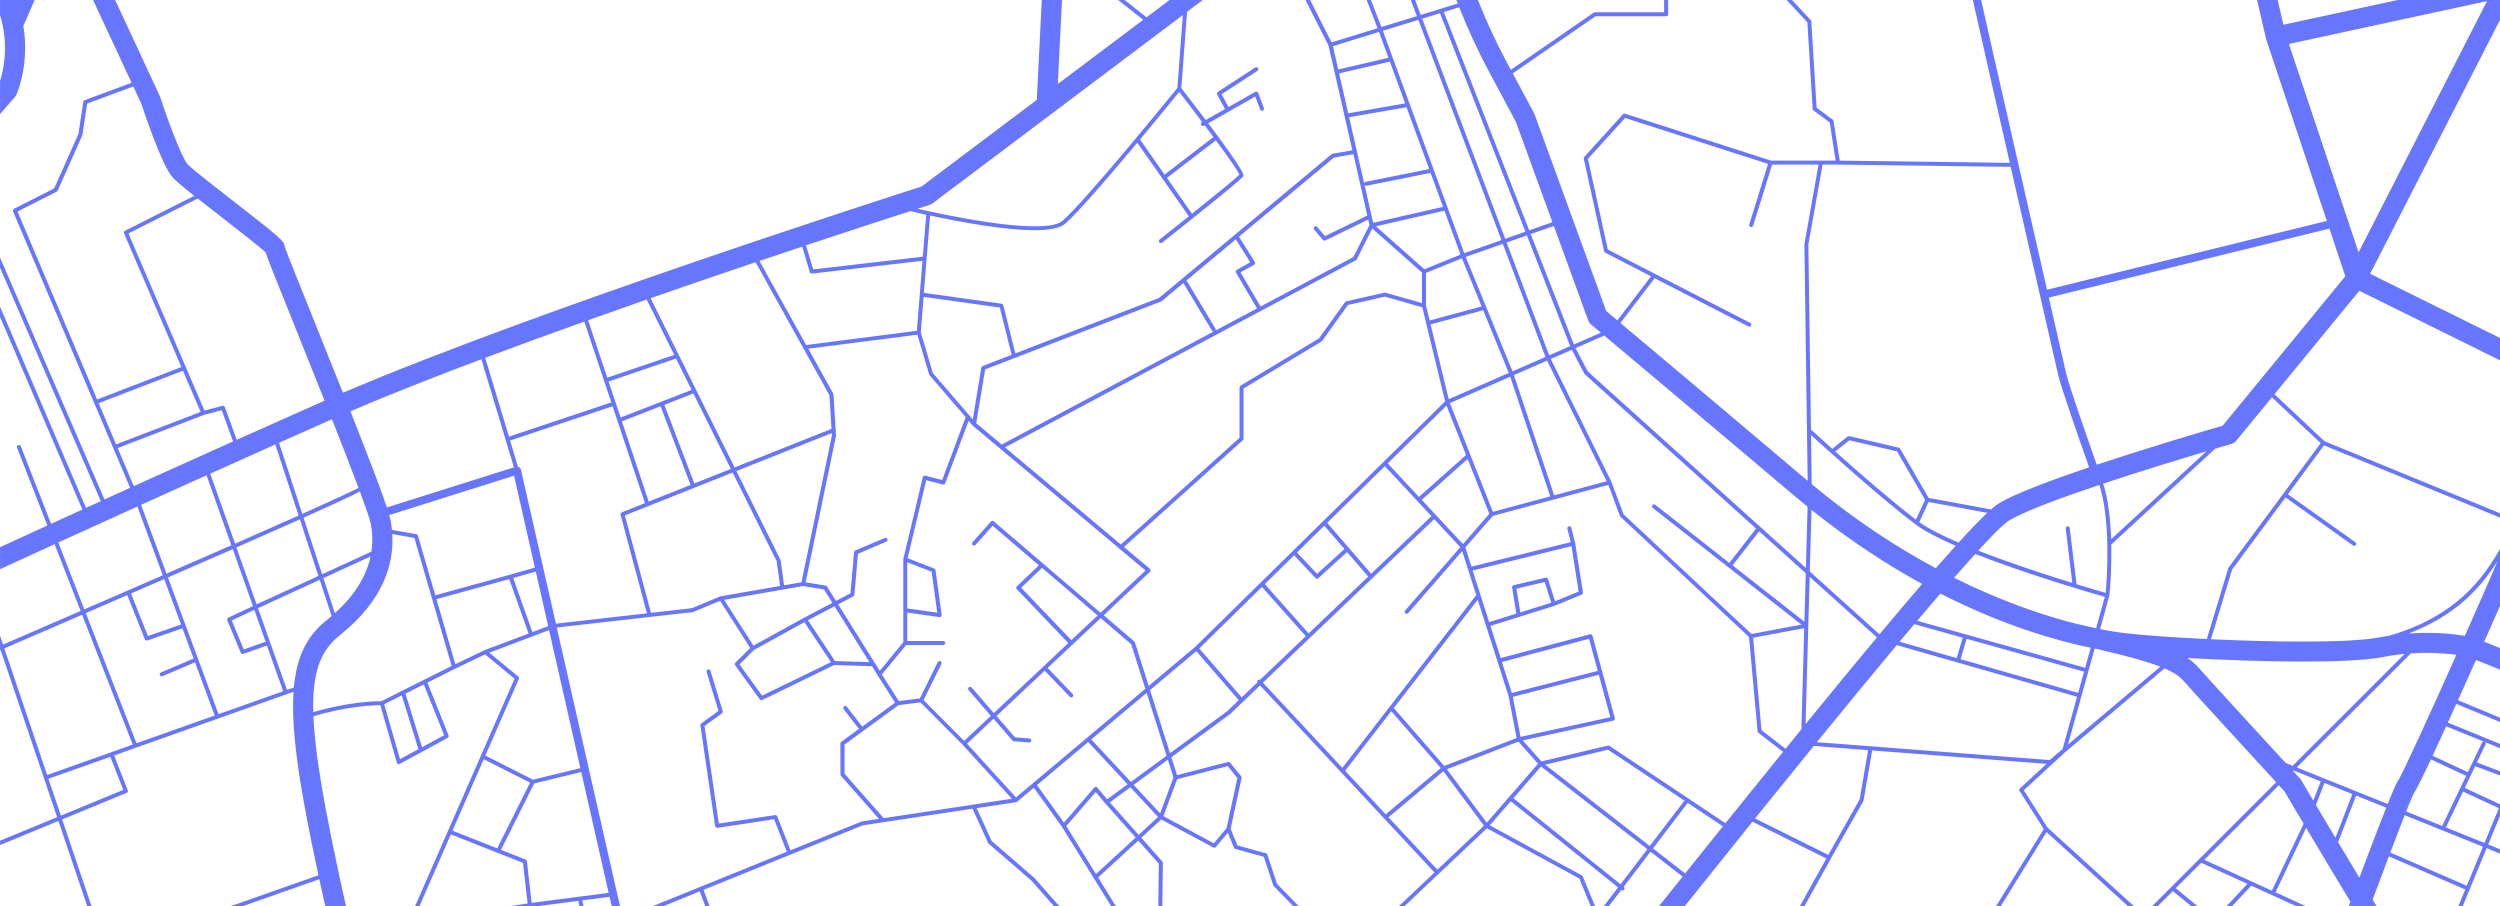 <svg width="1440" height="522" viewBox="0 0 1440 522" fill="none" xmlns="http://www.w3.org/2000/svg">
<path d="M59.047 547.97L51.779 550.525H58.7L59.777 550.143L59.912 550.525H62.353L61.969 549.381L183.922 506.416C186.825 519.879 190.132 534.544 193.804 550.525H205.706C190.151 482.521 181.653 440.147 180.519 412.572C200.418 406.622 215.473 406.183 219.068 406.183L228.585 439.289C228.681 439.632 228.931 439.899 229.258 440.033C229.393 440.09 229.546 440.128 229.7 440.128C229.892 440.128 230.085 440.09 230.258 439.995L257.867 425.024C258.386 424.738 258.597 424.128 258.386 423.594L246.196 393.177L262.077 385.225L279.4 376.911L296.397 390.927L226.585 550.525H229.104L259.693 480.595L301.242 496.995L303.914 520.375L264.884 526.382C264.346 526.458 263.942 526.897 263.904 527.45L262.347 550.525H264.673L266.153 528.518L281.054 526.23L282.381 550.525H300.184L298.069 523.617L305.356 522.492L333.138 518.888L339.329 550.525H341.694L335.445 518.582L351.096 516.542L354.633 532.16L343.078 550.506H345.808L355.345 535.345L358.786 550.506H363.535L359.171 531.226L403.065 513.434L414.081 543.011C414.274 543.545 414.85 543.869 415.427 543.736L428.52 540.666L431.424 550.506H433.846L430.462 538.968C430.289 538.377 429.674 538.034 429.078 538.167L415.908 541.257L405.218 512.556L496.909 475.389L560.164 465.815L569.181 485.553C569.258 485.706 569.354 485.839 569.469 485.953L594.137 507.274L625.995 543.374L632.301 550.506H635.377L628.398 542.611L642.683 526.211L656.334 547.035C656.565 547.378 656.93 547.55 657.315 547.55C657.526 547.55 657.757 547.493 657.949 547.359C658.488 547.016 658.641 546.31 658.295 545.776L643.818 523.693L632.513 505.443L655.661 484.161L667.485 497.453L667.178 521.309C667.178 521.939 667.678 522.473 668.331 522.473H668.351C668.985 522.473 669.504 521.977 669.504 521.329L669.812 497.014C669.812 496.728 669.716 496.461 669.523 496.232L657.372 482.559L668.831 472.013L698.882 488.166C699.055 488.261 699.247 488.299 699.44 488.299C699.767 488.299 700.113 488.147 700.324 487.88L707.246 479.641L710.764 488.28C710.899 488.604 711.187 488.852 711.533 488.967L727.933 493.486L733.413 509.982C733.471 510.153 733.567 510.306 733.682 510.42L772.712 550.468H778.806L828.622 503.384C828.622 503.384 828.622 503.384 828.641 503.384C828.641 503.384 828.641 503.365 828.66 503.365L856.481 477.067L909.681 506.015L918.89 528.308L901.951 550.525H904.855L933.829 512.614L933.848 512.633C934.06 512.804 934.329 512.88 934.579 512.88C934.925 512.88 935.252 512.728 935.482 512.461C935.886 511.965 935.809 511.24 935.309 510.84L935.232 510.783L950.69 490.549L969.186 504.947C964.13 511.279 959.054 517.61 953.978 523.96L953.959 523.979C953.94 523.998 953.921 524.017 953.921 524.036C950.806 527.946 947.691 531.836 944.576 535.746C940.154 541.276 936.174 546.272 932.752 550.544H953.651C957.227 541.066 960.4 534.449 963.053 531.112C963.438 530.635 963.822 530.139 964.226 529.643L984.164 543.583C984.375 543.717 984.606 543.793 984.836 543.793C985.183 543.793 985.529 543.641 985.759 543.336L993.181 533.572C993.565 533.057 993.469 532.351 992.95 531.97C992.431 531.588 991.72 531.684 991.335 532.199L984.587 541.085L965.668 527.87C977.646 512.861 992.854 493.887 1009.43 473.291L1051.98 494.497L1020.83 550.525H1023.48L1030 538.816L1051.61 550.525H1056.44L1031.11 536.794L1056.99 490.225L1073.28 461.467C1073.34 461.353 1073.39 461.22 1073.41 461.105L1078.37 432.29C1078.37 432.271 1078.37 432.271 1078.37 432.252L1178.85 439.975L1163.45 454.145C1163.05 454.526 1162.95 455.136 1163.26 455.594L1177.22 477.505L1132.07 550.525H1134.8L1178.81 479.279L1256.53 549.991L1256.2 550.525H1262.93L1260.02 549.362L1296.73 510.134L1348.48 533.762C1346.45 539.235 1344.37 544.842 1342.27 550.525H1354.66C1356.98 544.194 1359.29 537.977 1361.52 531.97C1365.52 538.492 1369.38 544.766 1372.98 550.525H1386.63C1383.34 545.319 1379.67 539.426 1375.75 533.076L1407.53 545.529L1419.43 550.525H1425.37L1409.47 543.85L1432.31 488.547L1441.98 492.437L1441.98 489.958L1433.2 486.411L1441.98 465.129L1441.98 459.065L1440.19 463.374L1419.7 453.839L1425.7 441.31L1441.98 447.394L1441.98 444.934L1426.68 439.213L1431.7 428.724C1431.89 428.305 1431.81 427.847 1431.54 427.504L1441.98 431.775L1441.98 429.296L1409.95 416.214C1411.55 412.705 1413.2 409.082 1414.85 405.42L1441.98 416.691L1441.98 414.193L1415.8 403.323C1419.28 395.618 1422.79 387.742 1426.18 380.152L1442 386.522L1442 374.107L1430.89 369.626C1435.08 360.186 1438.87 351.585 1441.81 344.892L1442 344.987L1442 312.663C1430.33 334.174 1414.18 354.961 1376.42 366.098C1374.54 366.384 1372.63 366.708 1370.71 367.089C1353.77 370.446 1310.22 369.912 1273.5 368.196L1285.71 328.053L1316.45 286.518L1355.35 314.189C1355.56 314.342 1355.79 314.399 1356.02 314.399C1356.39 314.399 1356.73 314.227 1356.96 313.922C1357.33 313.407 1357.21 312.682 1356.69 312.32L1317.8 284.687L1338.64 256.521L1442 298.933L1442 296.454L1338.89 254.137L1310.09 227.058L1358.96 167.502L1441.98 208.502L1441.98 195.649L1365.19 157.719L1442 7.561L1442 -13.188L1420.24 -8.477L1426.83 -31.743C1430.66 -29.836 1435.96 -27.433 1442.02 -25.183L1442.02 -37.521C1434.7 -40.496 1429.06 -43.509 1427.01 -44.654C1418.8 -54.608 1348.2 -140.195 1335.72 -151.789C1323.45 -163.212 1278.5 -183.179 1267.71 -187.87C1237.38 -243.116 1192.39 -326.033 1189.79 -333.547C1188.89 -337.952 1185.23 -371.172 1181.89 -402.962H1170.24C1170.91 -396.497 1171.66 -389.46 1172.43 -382.366L1165.06 -402.981L1152.76 -402.981L1156.66 -392.054L1102.69 -396.154L1103.71 -402.981H1101.37L1100.37 -396.325L1052.67 -399.949L1052.34 -402.981H1047.67L1048.03 -399.72L1023.98 -395.811L1022.17 -402.981H1019.79L1021.71 -395.448L984.894 -389.479L983.433 -402.981H981.107L982.587 -389.098L934.829 -381.355L931.253 -402.981H928.907L932.541 -380.974L885.724 -373.384C885.513 -383.644 885.34 -393.331 885.205 -401.76L892.473 -402.981H859.192L825.776 -401.665L825.853 -402.981H823.527L821.931 -372.85H806.742C806.492 -372.85 806.262 -372.774 806.05 -372.621C805.877 -372.488 792.284 -362.59 781.69 -355.039L779.191 -371L796.764 -378.59C797.129 -378.743 797.398 -379.105 797.456 -379.506L800.244 -400.921C800.321 -401.532 799.917 -402.085 799.302 -402.199L795.033 -402.981H782.402L797.821 -400.12L795.264 -380.44L777.48 -372.755C776.999 -372.545 776.711 -372.049 776.788 -371.515L779.595 -353.532C776.961 -351.663 774.596 -350.004 772.808 -348.765C764.194 -342.853 729.779 -331.678 726.799 -330.724L702.727 -332.097L659.487 -379.944L653.758 -397.908L661.448 -402.981H657.257L653.027 -400.197L652.124 -402.981H649.682L657.334 -379.029C657.392 -378.876 657.469 -378.724 657.584 -378.609L700.151 -331.468L609.806 -298.458C607.691 -298.934 594.444 -302.157 591.868 -310.109C590.887 -313.103 583.947 -328.569 574.872 -348.65C574.891 -348.65 574.93 -348.65 574.949 -348.669L619.15 -370.142L630.821 -342.891C630.955 -342.586 631.205 -342.357 631.513 -342.262C631.628 -342.224 631.763 -342.204 631.897 -342.204C632.09 -342.204 632.282 -342.262 632.455 -342.357L659.199 -357.117C659.468 -357.27 659.68 -357.537 659.756 -357.842C659.833 -358.147 659.795 -358.471 659.622 -358.738L637.473 -394.075C637.204 -394.514 636.666 -394.704 636.166 -394.571L613.882 -388.335L607.614 -402.981H605.096L618.247 -372.259L573.949 -350.729C573.564 -351.587 573.18 -352.426 572.795 -353.284C566.008 -368.292 557.991 -386.028 550.474 -402.981H547.936C555.434 -386.085 563.509 -368.178 570.68 -352.35C580.736 -330.095 588.676 -312.512 589.695 -309.404C592.368 -301.147 604 -297.542 608.191 -296.493C605.365 -291.268 594.733 -271.893 589.984 -267.183C586.158 -263.388 570.796 -254.177 561.683 -248.856L525.633 -284.613L470.876 -402.981H458.11L481.374 -352.674L396.143 -360.245C404.487 -372.774 414.543 -387.858 424.637 -402.981H410.717C402.026 -389.975 393.009 -376.454 385.338 -364.898L392.509 -402.981H390.145L385.069 -375.997L339.444 -387.668L342.598 -402.981H340.233L331.619 -361.16L280.785 -374.433L282.9 -402.981H280.573L278.401 -373.651L278.401 -373.632L278.401 -373.613L275.055 -297.313C275.036 -296.76 275.401 -296.284 275.92 -296.15L297.377 -290.715L251.907 -260.756L216.838 -362.915C221.183 -368.617 231.123 -383.167 237.083 -403L224.855 -403C219.222 -386.314 210.762 -374.09 207.378 -369.627L199.707 -382.995C199.534 -383.301 199.246 -383.491 198.899 -383.568C198.553 -383.625 198.207 -383.529 197.938 -383.32L182.076 -369.951L139.605 -402.981H135.856L180.308 -368.388L136.779 -331.716L135.125 -364.23C135.106 -364.726 134.741 -365.165 134.26 -365.279L121.013 -368.598C120.783 -368.655 120.552 -368.636 120.321 -368.559L93.692 -358.7L51.51 -362.457L60.258 -395.086H76.639C77.158 -395.086 77.619 -395.448 77.754 -395.944L79.619 -402.981H77.216L75.735 -397.374H59.469L46.357 -400.101L46.915 -402.981H44.55L44.088 -400.578L32.533 -402.981H21.228L43.665 -398.328L36.879 -363.296L14.057 -352.369L0.021 -355.096L0.021 -352.75L12.922 -350.233L10.5 -330.858L0.021 -333.566L0.021 -331.182L2.963 -330.419L0.021 -299.449L0.021 -274.906L2.021 -295.959L42.512 -288.045L38.974 -248.685L0.021 -249.981L0.021 -247.674L39.993 -246.339H40.032L82.311 -246.987L89.309 -202.325C57.624 -205.014 23.439 -214.511 0.021 -222.158L0.021 -210.01C5.501 -208.256 11.461 -206.444 17.844 -204.633C51.952 -194.945 81.368 -190.063 105.536 -190.063C109.17 -190.063 112.688 -190.177 116.072 -190.387C124.935 -190.959 133.991 -192.523 143.008 -194.735L180.25 -185.83L176.193 -161.153C160.735 -164.395 142.431 -169.239 142.162 -169.296C142.085 -169.315 142.009 -169.334 141.951 -169.334L108.978 -171.641C108.804 -171.641 108.631 -171.622 108.478 -171.565L24.593 -139.184L0.021 -165.596L0.021 -162.202L23.074 -137.411L22.093 -113.039C22.093 -112.867 22.113 -112.715 22.17 -112.562L36.686 -76.996L34.725 -67.957L0.021 -142.464L0.021 -115.041L35.898 -37.979C31.457 -35.328 27.611 -33.021 24.458 -31.133L0.021 -47.972L0.021 -33.974L17.037 -22.246L8.327 -2.299C6.251 -7.123 3.501 -12.082 0.021 -17.021L0.021 8.724C0.675 10.86 1.214 12.938 1.617 14.998C1.656 15.341 1.713 15.684 1.829 16.028C4.405 29.968 1.713 41.391 0.021 46.673L0.021 65.705L8.577 55.865C8.962 55.426 9.269 54.95 9.5 54.416C9.981 53.31 17.095 36.7 13.441 14.941L28.842 -20.32C32.745 -22.666 36.744 -25.049 40.801 -27.49L75.793 47.684L48.722 57.715C48.318 57.867 48.049 58.211 47.972 58.63L45.165 77.224L31.226 108.518L8.058 120.265C7.52 120.532 7.289 121.18 7.52 121.733L65.141 257.837L74.947 280.969C69.871 283.257 64.949 285.508 60.162 287.682L0.021 148.336L0.021 154.172L58.066 288.673C55.163 289.989 52.337 291.286 49.549 292.544L0.021 176.636L0.021 182.529L47.453 293.498C41.108 296.397 35.071 299.143 29.399 301.736L11.98 257.036C11.75 256.445 11.077 256.159 10.481 256.368C9.885 256.597 9.577 257.265 9.808 257.856L27.285 302.69C16.825 307.457 7.674 311.653 0.021 315.181L0.021 327.862C8.366 324.029 18.979 319.147 31.457 313.445L46.453 351.929C30.726 358.737 15.537 365.316 1.752 371.266L0.021 366.174L0.021 374.508C0.137 374.451 0.233 374.412 0.348 374.374L32.918 470.678L0.021 484.237L0.021 486.735L33.648 472.871L59.047 547.97ZM284.707 550.487L283.361 525.867L295.762 523.96L297.781 549.8L284.707 550.487ZM614.786 -386.199L635.954 -392.13L656.988 -358.509L632.436 -344.951L614.786 -386.199ZM183.422 504.146L61.238 547.207L35.802 471.994L72.947 456.681C73.524 456.433 73.812 455.785 73.582 455.193L65.795 435.303C65.776 435.246 65.737 435.208 65.699 435.151L164.984 399.909L169.079 398.46C167.522 421.592 172.771 454.64 183.422 504.146ZM907.739 -285.948C907.777 -286.367 907.585 -286.768 907.239 -286.996C906.893 -287.225 906.451 -287.263 906.066 -287.073L888.666 -278.529C887.916 -292.012 887.263 -310.968 886.724 -330.953L941.039 -329.599L941.519 -326.681C941.404 -325.442 940.635 -317.032 940.5 -304.999C940.5 -304.922 940.481 -304.865 940.5 -304.789C940.443 -298.61 940.558 -291.478 941.02 -283.869C941.02 -283.85 941 -283.812 941 -283.793C941 -283.735 941.02 -283.697 941.039 -283.64C941.712 -272.637 943.135 -260.68 945.807 -249.18C948.691 -236.823 956.074 -210.506 964.591 -181.176L898.049 -169.525C897.914 -171.393 897.779 -173.281 897.645 -175.169L907.739 -285.948ZM896.626 -189.491C894.319 -220.747 891.8 -251.564 890.185 -260.794C889.704 -263.578 889.243 -268.937 888.82 -276.069L905.258 -284.136L896.626 -189.491ZM1058.88 -301.28L1062.42 -269.09L1037.31 -276.794L1037.31 -303.683L1058.88 -301.28ZM1037.31 -306.028L1037.31 -338.696L1055.15 -335.129L1058.61 -303.626L1037.31 -306.028ZM1008.74 -205.224L1002.68 -222.749L1067.11 -226.563L1068.13 -217.276L1008.74 -205.224ZM1068.38 -215.007L1069.49 -204.957L1016.31 -183.35L1009.5 -203.05L1068.38 -215.007ZM1001.89 -225.019L999.006 -233.352C998.795 -233.962 998.141 -234.268 997.526 -234.058C996.911 -233.848 996.603 -233.2 996.815 -232.589L1014.52 -181.405C1014.62 -181.1 1014.85 -180.871 1015.14 -180.738C1015.29 -180.662 1015.44 -180.642 1015.62 -180.642C1015.77 -180.642 1015.93 -180.681 1016.06 -180.719L1069.76 -202.535L1069.78 -202.268C1063.53 -179.651 1054.86 -155.222 1048.84 -145.229L982.549 -128.257C968.783 -174.654 952.652 -229.996 948.056 -249.714C945.499 -260.68 944.115 -272.084 943.423 -282.648H975.262C975.896 -282.648 976.415 -283.163 976.415 -283.793L976.415 -293.061L997.834 -286.482L987.221 -254.73C987.028 -254.12 987.355 -253.471 987.951 -253.281C988.067 -253.242 988.201 -253.223 988.317 -253.223C988.797 -253.223 989.259 -253.528 989.412 -254.005L1000.03 -285.795L1011.6 -282.248L1011.6 -251.774C1011.6 -251.145 1012.12 -250.63 1012.75 -250.63L1064.41 -250.63L1066.82 -228.833L1001.89 -225.019ZM1117.88 -111.647L1111.79 -125.663C1111.54 -126.235 1110.88 -126.502 1110.31 -126.274L1099.16 -121.964C1098.73 -121.811 1098.46 -121.43 1098.43 -120.991L1096.81 -100.796L1064.66 -92.138C1064.07 -91.986 1063.7 -91.394 1063.84 -90.803L1068.16 -69.788C1068.28 -69.235 1068.76 -68.873 1069.3 -68.873C1069.38 -68.873 1069.45 -68.873 1069.53 -68.892L1123.34 -79.761C1123.65 -70.837 1123.9 -63.533 1124.04 -59.566C1097.73 -60.024 1066.78 -61.035 1061.68 -63.781C1054.78 -67.519 1016.56 -98.851 992.431 -118.951L1120.73 -151.789C1121.04 -143.513 1121.59 -128.238 1122.19 -112.276L1117.88 -111.647ZM1122.25 -109.95C1122.59 -100.319 1122.96 -90.593 1123.25 -82.088L1070.18 -71.371L1066.32 -90.193L1098.2 -98.755C1098.68 -98.889 1099 -99.289 1099.04 -99.766L1100.66 -120.057L1110.08 -123.699L1116.08 -109.892C1116.29 -109.416 1116.81 -109.13 1117.31 -109.206L1122.25 -109.95ZM1213.8 313.045C1213.8 313.121 1213.8 313.197 1213.8 313.274C1214.09 326.337 1213.25 337.817 1212.84 341.497C1210.32 340.773 1204.21 338.999 1196.04 336.501C1196.06 336.406 1196.08 336.329 1196.06 336.234L1192.15 304.177C1192.08 303.548 1191.5 303.09 1190.87 303.166C1190.23 303.243 1189.77 303.815 1189.85 304.444L1193.65 335.757C1178.64 331.123 1157.76 324.334 1139.44 317.164C1148.07 307.743 1154.39 301.488 1157.45 299.677C1166.31 294.394 1187.02 286.747 1209.23 279.31C1212.36 288.883 1213.53 301.545 1213.8 313.045ZM1211.42 278.585C1233.41 271.262 1256.54 264.225 1270.94 259.934L1216.01 310.604C1215.63 299.543 1214.38 287.701 1211.42 278.585ZM891.627 333.526C891.454 332.954 890.839 332.611 890.262 332.744L871.862 337.073C871.266 337.207 870.882 337.779 870.978 338.37L873.439 353.435L857.75 358.355L848.233 328.606L905.182 314.57L909.296 340.735L895.703 346.341L891.627 333.526ZM893.53 347.161L875.688 352.749L873.458 339.075L889.762 335.242L893.53 347.161ZM870.805 399.146L865.094 381.297L915.295 367.929L920.313 386.446L870.805 399.146ZM920.909 388.658L927.542 413.125L875.823 424.433L871.362 401.378L920.909 388.658ZM868.901 400.748L873.593 425.082L831.891 441.196L802.82 407.823L851.175 345.426L855.885 360.148L855.885 360.167C855.885 360.167 855.885 360.167 855.885 360.186L862.48 380.782L862.48 380.801C862.48 380.82 862.499 380.82 862.499 380.82L868.901 400.748ZM829.91 442.416L798.187 469.057L774.788 443.961L801.378 409.654L829.91 442.416ZM850.329 342.756L773.192 442.283L727.433 393.216L826.103 299.028L841.138 315.161L809.396 351.624C808.973 352.1 809.03 352.825 809.511 353.245C809.992 353.664 810.722 353.607 811.145 353.13L842.215 317.431L850.329 342.756ZM724.261 393.063L715.205 401.702L690.788 373.497L726.876 338.046L752.12 366.441L725.799 391.576C725.376 391.385 724.876 391.442 724.511 391.766C724.165 392.109 724.069 392.624 724.261 393.063ZM541.726 380.839C541.149 380.572 540.457 380.801 540.168 381.373L529.824 402.312L517.731 403.819L507.945 388.505L521.942 371.514H543.341C543.975 371.514 544.494 370.999 544.494 370.37C544.494 369.74 543.975 369.225 543.341 369.225H522.557L522.557 352.806L541.053 355.438C541.11 355.438 541.168 355.457 541.226 355.457C541.533 355.457 541.822 355.342 542.052 355.113C542.302 354.865 542.437 354.503 542.379 354.141L538.842 328.377C538.784 327.958 538.515 327.614 538.111 327.462L522.768 321.512L533.497 276.583L543.052 279.081C543.629 279.233 544.225 278.928 544.436 278.375L557.914 242.39L560.164 245.022C560.183 245.041 560.221 245.06 560.241 245.079C560.26 245.098 560.26 245.136 560.279 245.155L659.833 328.606L633.916 352.958L572.411 300.306C571.93 299.886 571.2 299.944 570.777 300.42L560.164 312.358C559.741 312.835 559.779 313.56 560.26 313.979C560.74 314.399 561.471 314.361 561.894 313.884L571.757 302.804L598.405 325.631L585.696 337.741C585.235 338.179 585.216 338.904 585.658 339.362L615.363 370.408L600.943 383.947L572.43 410.741L559.683 396.019C559.26 395.542 558.529 395.485 558.049 395.885C557.568 396.305 557.51 397.03 557.914 397.506L570.738 412.324L555.357 426.76L531.959 403.246L542.225 382.479C542.552 381.793 542.302 381.106 541.726 380.839ZM308.625 329.216L315.758 360.663L306.644 364.095L295.57 332.916L308.625 329.216ZM293.724 331.047L250.715 342.889L240.698 308.506C240.582 308.086 240.217 307.762 239.794 307.686L225.759 305.226C225.547 303.128 225.24 301.107 224.855 299.2C224.721 298.532 224.509 297.674 224.221 296.683L296.089 274.008L308.105 326.966L293.724 331.047ZM300.069 270.557C299.934 269.927 299.53 269.393 298.954 269.069C298.761 268.955 298.55 268.917 298.358 268.878L293.801 253.737L352.845 233.999L371.514 289.817L358.133 295.138C357.594 295.348 357.287 295.939 357.44 296.492L372.648 353.283L320.199 359.233L300.069 270.557ZM382.646 233.179L399.392 226.657L420.964 270.099L399.931 278.471L382.646 233.179ZM397.777 279.329L373.648 288.921L358.19 242.676L380.493 233.999L397.777 279.329ZM357.46 240.502L354.672 232.149L350.519 219.754L389.395 206.519L398.373 224.598L357.46 240.502ZM359.921 296.873L422.003 272.177L447.343 323.209L449.343 337.512L414.985 343.5C414.908 343.519 414.812 343.538 414.735 343.576L398.604 350.308L374.956 352.997L359.921 296.873ZM424.156 271.319L479.067 249.465L479.163 250.972L461.648 335.376L451.631 337.13L449.612 322.713C449.593 322.599 449.554 322.465 449.496 322.37L424.156 271.319ZM462.628 337.55L474.664 339.514L479.47 347.237L463.147 355.819H463.128L433.981 371.914L417.081 345.483L462.628 337.55ZM434.308 374.374L463.339 358.355L478.644 381.411L438.941 400.71L425.925 382.689L434.308 374.374ZM465.377 357.249L480.701 349.202L500.792 381.411L480.97 380.763L465.377 357.249ZM482.758 348.115L491.506 343.519C491.852 343.328 492.083 342.985 492.121 342.603L494.179 318.976L510.54 311.977C511.136 311.729 511.405 311.042 511.156 310.47C510.906 309.879 510.213 309.612 509.637 309.86L492.641 317.126C492.256 317.297 491.987 317.66 491.948 318.079L489.872 341.764L481.547 346.131L476.375 337.836C476.202 337.55 475.914 337.359 475.587 337.302L464.032 335.414L481.489 251.277C481.508 251.181 481.508 251.086 481.508 250.972L481.355 248.264C481.528 247.977 481.566 247.615 481.432 247.272C481.393 247.177 481.335 247.119 481.278 247.043L480.105 227.267C480.086 227.096 480.047 226.924 479.97 226.772L465.589 200.855L528.402 192.77L535.208 215.711C535.246 215.863 535.323 216.016 535.439 216.13L556.241 240.292L542.687 276.506L532.997 273.97C532.689 273.894 532.381 273.932 532.112 274.104C531.843 274.256 531.651 274.523 531.574 274.828L520.346 321.874C520.327 321.97 520.307 322.046 520.307 322.141L520.307 322.179L520.307 369.912L506.733 386.407L482.758 348.115ZM691.826 72.017C692.038 72.38 692.422 72.59 692.826 72.59C693.018 72.59 693.21 72.532 693.403 72.437L693.883 72.151C695.652 74.516 697.421 76.88 699.094 79.15C698.844 79.15 698.594 79.207 698.382 79.379L670.792 100.565L656.642 80.351C667.274 67.612 676.31 56.514 679.233 52.928C683.251 58.135 687.904 64.218 692.461 70.301L692.211 70.435C691.711 70.759 691.518 71.465 691.826 72.017ZM699.824 81.209C700.017 81.057 700.132 80.847 700.209 80.637C707.361 90.344 713.09 98.487 713.898 100.604C711.898 102.701 699.632 112.675 686.596 123.125L672.138 102.473L699.824 81.209ZM684.789 124.575C678.964 129.228 673.08 133.919 667.947 137.962C667.447 138.362 667.37 139.087 667.755 139.583C667.985 139.869 668.312 140.022 668.658 140.022C668.908 140.022 669.158 139.945 669.389 139.774C680.06 131.345 714.975 103.636 716.128 101.5C716.474 100.871 717.243 99.345 695.941 71.007L723.05 55.579L725.818 63.074C726.03 63.665 726.703 63.97 727.299 63.76C727.895 63.531 728.202 62.883 727.991 62.292L724.742 53.52C724.626 53.195 724.376 52.947 724.05 52.833C723.723 52.719 723.377 52.757 723.069 52.909L707.63 61.681L703.631 54.282L724.28 40.819C724.819 40.476 724.972 39.751 724.607 39.217C724.261 38.683 723.53 38.53 722.992 38.893L701.458 52.928C700.959 53.252 700.786 53.901 701.074 54.435L705.611 62.826L694.499 69.138C690.557 63.913 685.904 57.829 680.425 50.735L683.732 6.817L735.643 -32.239L765.213 26.192L778.96 86.549L767.52 88.57C767.328 88.609 767.136 88.685 766.982 88.818L667.697 171.564L584.812 203.544L577.89 175.797C577.775 175.339 577.391 174.996 576.929 174.939L532.132 168.684L535.727 124.155C553.338 127.931 578.525 132.584 595.848 132.584C603.981 132.584 610.364 131.554 613.44 128.942C620.765 122.687 639.357 101.004 655.084 82.201L684.789 124.575ZM660.391 9.982L631.686 -12.749C648.182 -23.772 675.234 -41.888 697.383 -56.916L718.801 -33.974L660.391 9.982ZM1040.82 247.978L1041.23 276.964C1041.19 276.926 1041.15 276.907 1041.11 276.869C983.51 228.125 948.749 198.929 933.348 186.038L953.075 160.236L1007.04 188.021C1007.22 188.116 1007.39 188.155 1007.58 188.155C1008 188.155 1008.41 187.926 1008.62 187.525C1008.91 186.953 1008.7 186.267 1008.12 185.981L926.1 143.759L914.641 91.526L936.04 67.936L1018.41 94.406L1007.6 129.266C1007.41 129.876 1007.75 130.525 1008.37 130.696C1008.49 130.734 1008.6 130.754 1008.72 130.754C1009.22 130.754 1009.68 130.429 1009.83 129.934L1020.73 94.806H1047.48L1039.34 140.67L1040.82 247.978ZM662.333 327.614L647.394 315.085L715.898 253.546C716.148 253.336 716.282 253.012 716.282 252.688L716.282 223.778L761.176 196.717C761.31 196.641 761.426 196.526 761.522 196.393L776.384 175.683L797.706 170.858L819.259 176.999L821.508 186.305C821.508 186.305 821.508 186.305 821.508 186.324L832.39 231.196L744.68 317.336C744.68 317.336 744.68 317.336 744.68 317.355L688.481 372.544L661.66 395.084L653.681 369.988C653.623 369.778 653.489 369.607 653.335 369.454L635.723 354.389L662.41 329.312C662.64 329.083 662.775 328.778 662.775 328.453C662.737 328.129 662.583 327.824 662.333 327.614ZM800.571 35.498L809.376 59.546L776.576 65.267L771.327 42.249L800.571 35.498ZM770.808 40.018L767.751 26.573L794.303 18.392L799.763 33.305L770.808 40.018ZM810.165 61.739L823.219 97.4L786.689 104.723C786.189 104.818 785.843 105.238 785.786 105.714L777.076 67.517L810.165 61.739ZM820.451 155.087L792.515 130.353L831.987 121.333L841.254 146.639L820.451 155.087ZM842.081 148.794L853.424 176.522L823.469 184.588L821.374 175.95L821.374 157.185L842.081 148.794ZM790.938 128.351L785.959 106.477C786.17 106.801 786.535 106.992 786.92 106.992C786.997 106.992 787.074 106.992 787.151 106.973L824.027 99.574L831.198 119.14L790.938 128.351ZM787.593 124.174L763.156 136.036L758.772 130.754C758.369 130.258 757.638 130.2 757.138 130.601C756.638 131.001 756.581 131.726 756.984 132.222L761.964 138.191C762.195 138.458 762.522 138.61 762.848 138.61C763.021 138.61 763.195 138.572 763.368 138.496L788.131 126.463L788.843 129.59L779.556 148.05L726.107 176.56L714.532 156.861L722.358 152.513C722.627 152.36 722.838 152.093 722.915 151.788C722.992 151.483 722.934 151.159 722.781 150.892L713.936 136.837C713.821 136.665 713.667 136.551 713.513 136.455L768.328 90.763L779.556 88.78L787.593 124.174ZM720.147 151.101L712.36 155.43C712.091 155.583 711.898 155.831 711.802 156.136C711.725 156.441 711.764 156.746 711.918 157.013L724.05 177.647L700.132 190.405C700.305 190.062 700.324 189.661 700.113 189.299L683.828 162.162C683.693 161.933 683.463 161.781 683.232 161.685L711.86 137.828C711.879 137.905 711.898 138 711.956 138.076L720.147 151.101ZM698.113 190.462C698.305 190.786 698.632 190.958 698.997 190.996L576.968 256.063L562.298 243.763L567.45 212.755L668.774 173.661C668.889 173.623 669.004 173.547 669.1 173.471L681.694 162.982C681.713 163.115 681.751 163.23 681.828 163.363L698.113 190.462ZM780.979 149.9C781.19 149.786 781.363 149.614 781.46 149.404L790.419 131.612L819.047 156.956L819.047 174.577L798.033 168.589C797.841 168.531 797.648 168.531 797.456 168.57L775.422 173.566C775.153 173.623 774.903 173.795 774.73 174.024L759.753 194.905L714.513 222.176C714.167 222.385 713.956 222.748 713.956 223.167L713.956 252.211L645.606 313.617L578.871 257.684L780.979 149.9ZM762.791 302.785L774.404 316.229L758.657 330.551L747.064 318.232L762.791 302.785ZM745.41 319.853L757.734 332.954C757.965 333.202 758.273 333.316 758.58 333.316C758.869 333.316 759.138 333.221 759.368 333.011L775.903 317.984L788.112 332.096L753.793 364.858L728.529 336.444L745.41 319.853ZM764.444 301.164L797.687 268.516L816.413 288.597L824.546 297.312L789.804 330.475L764.444 301.164ZM799.321 266.895L833.198 233.618L844.445 262.089L817.317 286.232L799.321 266.895ZM824.008 186.839L854.289 178.677L869.074 214.815L834.448 229.956L824.008 186.839ZM844.234 147.974L865.633 140.46L890.204 205.585L871.208 213.899L844.234 147.974ZM867.805 139.697L879.476 135.597L904.413 199.368L892.319 204.669L867.805 139.697ZM881.668 134.815L894.992 130.143L914.795 184.531C915.141 185.485 915.737 186.324 916.525 186.972C916.602 187.029 918.429 188.555 922.101 191.625L906.566 198.414L881.668 134.815ZM924.043 193.284C938.366 205.28 973.57 234.838 1033.59 285.603C1036.13 287.739 1038.65 289.817 1041.17 291.877L1040.19 327.157L914.602 213.995L907.508 200.512L924.043 193.284ZM1020.04 92.499L936.04 65.496C935.617 65.362 935.136 65.477 934.829 65.82L912.526 90.401C912.276 90.668 912.18 91.049 912.257 91.412L923.966 144.751C924.043 145.075 924.254 145.361 924.562 145.533L951.017 159.149L931.599 184.531C928.522 181.957 926.388 180.164 925.177 179.154L883.994 66.029C883.898 65.782 883.783 65.534 883.667 65.286L871.343 42.249L919.005 9.372H959.708C960.342 9.372 960.861 8.857 960.861 8.228L960.861 -45.645L1002.16 -55.104L1017.68 -12.444C1017.73 -12.291 1017.81 -12.177 1017.91 -12.063L1041.04 12.843L1044.09 62.73C1044.11 63.074 1044.28 63.379 1044.55 63.589L1053.92 70.511L1057.34 92.499H1020.04ZM873.208 70.339L894.184 127.969L880.822 132.661L831.641 6.893L840.485 4.166C845.464 16.771 851.155 29.11 857.577 41.086L873.208 70.339ZM878.649 133.442L866.998 137.542L819.163 10.764L829.43 7.599L878.649 133.442ZM864.825 138.305L843.407 145.838L796.533 17.725L816.952 11.432L864.825 138.305ZM795.706 15.57L767.924 -55.981C775.23 -60.501 781.921 -63.628 787.977 -65.326L816.125 9.296L795.706 15.57ZM793.495 16.256L766.982 24.419L737.585 -33.65L763.291 -52.987C764.175 -53.597 765.059 -54.15 765.925 -54.722L793.495 16.256ZM575.891 177.113L582.697 204.383L565.989 210.829C565.605 210.981 565.336 211.306 565.259 211.706L560.318 241.589L537.323 214.872L530.363 191.435L532.016 171.01L575.891 177.113ZM522.557 323.858L536.631 329.312L539.861 352.901L522.557 350.441L522.557 323.858ZM632.243 354.484L617.093 368.729L588.177 338.522L600.212 327.061L632.243 354.484ZM572.296 413.964L583.178 426.55C583.37 426.779 583.658 426.932 583.966 426.951L592.752 427.656C592.791 427.656 592.81 427.656 592.849 427.656C593.445 427.656 593.944 427.198 594.002 426.607C594.06 425.978 593.579 425.425 592.945 425.368L584.639 424.7L573.987 412.4L601.75 386.312L616.209 401.339C616.439 401.568 616.747 401.702 617.055 401.702C617.343 401.702 617.631 401.587 617.862 401.378C618.324 400.939 618.343 400.214 617.901 399.757L603.442 384.729L634.012 356.01L651.547 371.018L659.718 396.724L585.235 459.313L557.011 428.343L572.296 413.964ZM626.802 427.389L649.509 451.761L637.723 460.419L632.051 453.668C631.84 453.401 631.513 453.248 631.167 453.248C630.782 453.267 630.494 453.401 630.282 453.649L612.844 473.844L597.309 452.18L626.802 427.389ZM628.571 425.902L660.468 399.089L671.965 435.284L651.393 450.388L628.571 425.902ZM662.391 397.487L689.077 375.061L713.533 403.304L706.919 409.616L673.926 433.835L662.391 397.487ZM826.988 296.568L818.913 287.91L845.368 264.378L857.846 295.958L842.677 313.388L826.988 296.568ZM846.945 262.07C846.945 262.051 846.926 262.032 846.926 262.013L835.121 232.187L869.882 216.989L892.954 285.927L859.884 294.814L846.945 262.07ZM871.997 216.054L891.108 207.701L925.446 277.193L895.203 285.317L871.997 216.054ZM893.223 206.767L905.355 201.465L912.603 215.253C912.661 215.368 912.757 215.482 912.853 215.577L1011.5 304.463L996.084 324.22L953.44 290.752C952.94 290.351 952.209 290.447 951.806 290.943C951.402 291.438 951.498 292.163 951.998 292.563L1037.67 359.786L1008.87 365.182L935.156 296.244L928.176 277.536C928.176 277.517 928.157 277.498 928.138 277.479C928.138 277.46 928.138 277.441 928.119 277.422L893.223 206.767ZM1039.23 361.826L1037.61 420.047C1034.59 423.747 1031.54 427.504 1028.48 431.299L1014.62 420.581L1009.79 367.337L1039.23 361.826ZM997.949 325.631L1013.27 306.008L1040.11 330.189L1039.34 358.107L997.949 325.631ZM1042.36 332.229L1081.12 367.147C1068.41 382.365 1054.57 399.204 1040 417.091L1042.36 332.229ZM1042.44 329.197L1043.42 293.689C1065.57 311.424 1087.08 325.364 1107.16 336.348C1099.62 345.102 1091.39 354.827 1082.58 365.373L1042.44 329.197ZM1103.58 299.314C1089.45 288.578 1070.12 271.682 1057.07 260.03C1057.17 259.992 1057.28 259.954 1057.36 259.877L1065.24 253.603L1092.68 259.992L1108.85 287.91L1103.58 299.314ZM1110.85 289.131L1144.68 295.386C1140.42 299.391 1134.82 305.207 1128.13 312.568C1118.73 308.525 1110.69 304.463 1105.48 300.725L1110.85 289.131ZM1103.33 302.022C1108.56 305.951 1116.81 310.184 1126.48 314.38C1122.94 318.308 1119.09 322.618 1115 327.309C1092.66 315.333 1068.38 299.581 1043.55 278.89L1043.15 250.59C1051.36 258.047 1083.16 286.861 1103.33 302.022ZM1117.65 341.898C1153.82 360.32 1184.48 369.035 1204.27 373.116C1203.23 376.853 1202.15 380.744 1201.06 384.653L1104.31 357.573C1108.94 352.081 1113.4 346.837 1117.65 341.898ZM1102.66 359.5L1130.5 367.299L1127.07 379.065L1094.14 369.626C1097.04 366.193 1099.89 362.799 1102.66 359.5ZM1132.75 367.929L1200.42 386.865C1199.27 390.984 1198.13 395.103 1197.02 399.089L1129.3 379.695L1132.75 367.929ZM1202.96 386.388C1202.98 386.388 1202.98 386.388 1202.96 386.388C1204.17 382.04 1205.36 377.711 1206.52 373.573C1207.11 373.688 1207.69 373.802 1208.25 373.917C1225.03 377.826 1236.49 380.934 1244.37 384.005L1191.14 428.877C1193.23 421.401 1198.13 403.761 1202.96 386.388ZM1207.36 361.883C1203.83 361.082 1200.1 360.243 1196.17 359.366C1178.41 354.885 1153.82 346.894 1125.54 332.801C1129.96 327.748 1134.05 323.133 1137.74 319.052C1168.05 331.009 1205.36 341.783 1212.38 343.786C1211.69 346.303 1209.8 353.092 1207.36 361.883ZM1151.47 289.836C1150.28 290.561 1148.7 291.782 1146.82 293.441L1110.9 286.804L1094.45 258.409C1094.29 258.142 1094.02 257.932 1093.72 257.856L1065.24 251.219C1064.9 251.143 1064.53 251.219 1064.24 251.448L1055.92 258.085C1055.72 258.237 1055.61 258.447 1055.55 258.676C1049.05 252.859 1044.38 248.588 1043.11 247.424L1041.61 140.861L1049.8 94.806H1058.65L1158.14 96.103C1163.83 121.104 1170.33 149.538 1177.68 181.671C1182.18 201.37 1185.16 214.376 1185.54 216.092C1187 222.71 1198.61 255.872 1203.33 269.164C1181.27 276.621 1160.78 284.306 1151.47 289.836ZM1129.02 -54.875C1134.4 -54.799 1139.9 -54.722 1145.47 -54.646C1156.74 -54.513 1165.66 -54.398 1168.99 -54.169C1169.2 -54.15 1169.41 -54.15 1169.66 -54.15C1183 -54.15 1259.54 -74.632 1281.42 -80.562L1305.24 22.34C1305.26 22.454 1305.32 22.55 1305.34 22.645C1305.36 22.721 1305.36 22.779 1305.38 22.855L1340.26 127.264L1179.08 166.872C1162.76 95.436 1132.21 -38.284 1129.02 -54.875ZM1232.76 -72.496C1203.98 -65.154 1175.12 -58.327 1169.31 -58.765C1165.85 -59.013 1156.87 -59.128 1145.53 -59.261C1140.57 -59.318 1134.8 -59.395 1128.67 -59.49C1128.23 -74.022 1126 -134.34 1125.3 -152.972L1195.88 -171.031L1215.44 -163.975L1232.78 -111.265L1232.78 -72.496H1232.76ZM1157.64 93.796L1059.69 92.518L1056.13 69.71C1056.09 69.405 1055.92 69.138 1055.67 68.966L1046.36 62.082L1043.3 12.328C1043.28 12.061 1043.19 11.813 1043 11.623L1019.73 -13.417L1003.95 -56.763C1003.7 -57.564 995.738 -83.9 985.798 -117.234L986.875 -117.501C1001.72 -105.125 1050.86 -64.334 1059.42 -59.7C1065.22 -56.553 1091.91 -55.485 1124.29 -54.913C1125.88 -46.332 1135.86 -1.746 1157.64 93.796ZM1054.88 -146.812C1062.4 -160.981 1069.86 -185.524 1073.37 -197.996L1114.77 -162.144L1054.88 -146.812ZM980.299 -127.723L971.301 -125.415L901.567 -117.444C900.971 -126.769 899.702 -145.859 898.202 -167.255L965.226 -179.002C970.128 -162.125 975.377 -144.352 980.299 -127.723ZM943.827 -326.929L943.384 -329.561L989.816 -328.417L1025.65 -309.289L1011.89 -284.632L1000.78 -288.045L1003.97 -297.599C1004.16 -298.21 1003.83 -298.858 1003.24 -299.049C1002.62 -299.259 1001.97 -298.915 1001.78 -298.324L998.564 -288.713L942.827 -305.838C942.981 -318.157 943.807 -326.453 943.827 -326.643C943.846 -326.739 943.846 -326.834 943.827 -326.929ZM1014.16 -283.926L1027.71 -308.202L1035 -304.312L1035 -277.538L1029.65 -279.178C1029.63 -279.178 1029.61 -279.197 1029.6 -279.197L1014.16 -283.926ZM1029.27 -252.975H1013.95L1013.95 -281.581L1028.12 -277.233L1029.27 -252.975ZM974.089 -293.824L974.089 -284.994H943.269C942.885 -291.631 942.769 -297.886 942.788 -303.435L974.089 -293.824ZM1047.23 -252.975L1047.23 -271.359L1062.7 -266.611L1064.2 -252.975H1047.23ZM1044.96 -272.065C1044.94 -271.969 1044.9 -271.893 1044.9 -271.798L1044.9 -252.975L1031.6 -252.975L1030.46 -276.508L1044.96 -272.065ZM1035 -306.925L991.22 -330.286L989.605 -345.389L1032.83 -351.701L1035 -343.158L1035 -306.925ZM989.355 -347.697L987.701 -363.201L1027.58 -372.412L1032.27 -353.971L989.355 -347.697ZM988.836 -330.743L943.019 -331.888L939.674 -352.121L985.413 -362.686L988.836 -330.743ZM940.654 -331.945L886.647 -333.28C886.532 -337.78 886.417 -342.319 886.301 -346.858L937.386 -351.625L940.654 -331.945ZM973.051 -114.05C973.32 -114.088 973.57 -114.126 973.839 -114.202L983.606 -116.7C992.45 -86.989 999.756 -62.827 1001.43 -57.297L959.419 -47.666C958.9 -47.552 958.516 -47.075 958.516 -46.541L958.516 7.084H918.602C918.371 7.084 918.14 7.16 917.948 7.294L870.228 40.228L867.825 35.727C855.212 12.156 845.407 -12.825 838.677 -38.494C832.025 -67.538 831.602 -85.616 837.408 -93.74C839.946 -97.306 844.003 -99.289 850.194 -99.995L973.051 -114.05ZM839.658 2.03L818.355 8.59L790.246 -65.917C796.475 -67.328 801.993 -67.156 806.742 -65.383C818.567 -60.977 824.527 -46.808 827.43 -35.71C830.775 -22.933 834.871 -10.327 839.658 2.03ZM822.008 -69.273C818.624 -72.324 814.894 -74.651 810.818 -76.157C806.512 -77.759 801.878 -78.465 796.918 -78.293L821.412 -96.715L826.046 -97.249C822.585 -90.593 821.239 -81.497 822.008 -69.273ZM720.666 -35.366L699.324 -58.231C718.397 -71.18 733.374 -81.535 733.932 -82.489C734.816 -83.976 737.777 -92.958 739.719 -98.984C756.677 -98.05 779.383 -97.802 798.148 -97.802C800.032 -97.802 801.859 -97.802 803.666 -97.802L720.666 -35.366ZM732.009 -83.766C730.952 -82.641 716.686 -72.82 697.709 -59.948L660.545 -99.747L658.065 -113.535C681.328 -108.081 710.303 -101.768 726.28 -99.995C729.452 -99.652 733.201 -99.347 737.316 -99.099C735.086 -92.195 732.605 -84.796 732.009 -83.766ZM658.334 -99.003C658.372 -98.793 658.468 -98.584 658.622 -98.431L666.678 -89.811L643.491 -80.696L627.052 -121.029C632.705 -119.618 643.222 -117.025 655.604 -114.107L658.334 -99.003ZM641.338 -79.857L594.291 -61.378L591.945 -65.078L602.808 -110.293L624.418 -121.392L641.338 -79.857ZM668.351 -88L695.768 -58.632C675.388 -44.825 650.086 -27.834 629.782 -14.256L613.094 -27.834L613.171 -29.569C613.229 -30.751 612.921 -31.915 612.286 -32.906L595.521 -59.395L668.351 -88ZM612.959 -24.973L628.994 -11.929L658.468 11.413L609.287 48.409L612.959 -24.973ZM681.328 8.667L678.175 50.64C674.388 55.312 624.764 116.298 611.998 127.206C603.711 134.281 565.047 128.198 535.323 121.752C535.189 121.676 535.016 121.619 534.843 121.6C534.785 121.6 534.746 121.619 534.689 121.619C532.574 121.161 530.517 120.704 528.517 120.246C532.747 118.892 535.15 118.11 535.381 118.053C535.996 117.862 536.592 117.557 537.111 117.156L681.328 8.667ZM533.497 123.679L531.536 147.859L468.396 155.182L464.224 141.318C490.852 132.451 512.155 125.528 524.287 121.619C526.94 122.21 530.036 122.916 533.497 123.679ZM466.473 156.765C466.627 157.261 467.069 157.585 467.589 157.585C467.627 157.585 467.685 157.585 467.723 157.585L531.362 150.205L528.113 190.538L464.339 198.738L437.441 150.3C446.016 147.402 454.245 144.656 462.051 142.062L466.473 156.765ZM477.779 227.687L478.932 247.043L423.137 269.241L374.725 171.754C395.836 164.393 416.331 157.394 435.211 151.025L477.779 227.687ZM388.356 204.44L349.788 217.561L338.714 184.455C350.057 180.412 361.363 176.426 372.514 172.536L388.356 204.44ZM347.962 219.391L352.115 231.787L293.147 251.505L279.477 206.1C298.089 199.12 317.334 192.102 336.561 185.237L347.962 219.391ZM296.031 269.203L222.836 292.277C219.299 281.56 211.685 261.746 201.822 236.898C223.99 227.42 249.869 217.217 277.266 206.92L296.031 269.203ZM136.164 315.333C151.103 308.773 163.1 303.452 172.713 299.143L183.403 331.753L147.796 348.115L136.164 315.333ZM152.987 369.645L140.413 374.088L133.472 357.383L146.488 351.28L152.987 369.645ZM145.7 349.106L131.472 355.781C130.915 356.048 130.665 356.696 130.896 357.268L138.682 375.995C138.875 376.434 139.298 376.701 139.759 376.701C139.894 376.701 140.028 376.682 140.144 376.644L153.756 371.838L163.1 398.155L125.858 411.37L106.882 360.072L96.73 332.611C110.823 326.47 123.205 321.054 134.068 316.287L145.7 349.106ZM148.584 350.308L184.153 333.965L190.997 354.846C190.113 355.609 189.229 356.353 188.286 357.116C177.001 366.06 170.906 377.864 169.272 395.962L165.292 397.373L148.584 350.308ZM186.268 332.992L213.454 320.501C211.012 332.096 204.091 343.137 192.901 353.187L186.268 332.992ZM185.537 330.78L174.847 298.189C193.535 289.817 202.745 285.469 207.301 283.105C210.666 292.163 212.954 298.838 213.492 301.45C214.607 306.961 214.723 312.396 213.935 317.736L185.537 330.78ZM206.532 281.045C201.207 283.734 189.613 289.055 174.136 295.977L160.716 255.052C170.425 250.724 180.288 246.338 190.267 241.913C190.574 241.78 190.901 241.627 191.228 241.494C196.996 256.14 202.456 270.137 206.532 281.045ZM185.518 231.425C168.733 238.862 152.275 246.204 136.375 253.317L129.511 234.495C129.3 233.942 128.704 233.618 128.127 233.77L117.764 236.497L73.966 134.453L113.861 114.334C117.783 117.443 122.417 121.047 127.762 125.185C137.202 132.527 149.949 142.405 152.948 145.361C154.121 148.889 157.832 158.176 169.56 187.354C174.636 199.997 180.827 215.387 186.941 230.757C186.479 231.005 185.999 231.234 185.518 231.425ZM158.582 256.025L172.002 296.95C161.293 301.736 148.853 307.228 135.395 313.159L121.09 272.826C133.184 267.372 145.719 261.765 158.582 256.025ZM133.26 314.075C121.398 319.281 108.785 324.811 95.904 330.418L81.234 290.79C93.154 285.393 105.786 279.691 118.956 273.76L133.26 314.075ZM104.286 359.728L85.195 366.365L75.447 341.86C79.677 340.01 83.925 338.179 88.175 336.329C90.347 335.376 92.481 334.461 94.577 333.545L104.286 359.728ZM83.445 368.234C83.618 368.691 84.06 368.958 84.522 368.958C84.656 368.958 84.772 368.939 84.906 368.901L105.075 361.902L111.535 379.333L92.712 387.342C92.116 387.59 91.847 388.276 92.097 388.848C92.289 389.287 92.712 389.554 93.154 389.554C93.308 389.554 93.462 389.516 93.616 389.459L112.323 381.487L123.667 412.133L78.581 428.133C78.561 428.038 78.561 427.942 78.523 427.847L49.414 353.149C57.201 349.774 65.218 346.303 73.313 342.775L83.445 368.234ZM230.392 437.267L221.298 405.63L231.431 400.557L241.005 431.508L230.392 437.267ZM255.829 423.48L243.082 430.402L233.622 399.795C233.584 399.699 233.526 399.623 233.488 399.547L244.12 394.226L255.829 423.48ZM219.664 403.895C217.338 403.876 201.591 403.971 180.423 410.207C179.808 386.941 184.768 374.622 195.516 366.098C221.375 345.578 226.951 324.124 225.951 307.61L238.679 309.841L260.155 383.585L219.664 403.895ZM279.15 374.47C279.131 374.47 279.112 374.489 279.093 374.508C279.074 374.508 279.074 374.508 279.054 374.508L262.27 382.555L251.368 345.102L293.32 333.564L304.472 364.935L279.15 374.47ZM298.877 391.042C299.088 390.565 298.954 390.031 298.55 389.707L281.823 375.938L316.257 362.951L334.292 442.455L307.01 449.091L279.554 435.208L298.877 391.042ZM260.616 478.478L278.631 437.306L305.318 450.807L286.399 488.661L260.616 478.478ZM306.221 520.051L303.472 496.042C303.433 495.622 303.145 495.26 302.741 495.107L288.552 489.501L307.663 451.265L334.792 444.667L350.577 514.292L306.221 520.051ZM496.447 473.157C496.351 473.177 496.274 473.196 496.178 473.234L455.284 489.806C455.284 489.672 455.264 489.539 455.207 489.405L447.689 470.221C447.497 469.725 446.978 469.42 446.439 469.496L414.043 474.378L405.814 418.178L415.869 410.855C416.273 410.569 416.427 410.054 416.292 409.597L409.217 386.427C409.025 385.816 408.39 385.473 407.775 385.664C407.16 385.854 406.814 386.484 407.006 387.094L413.851 409.482L403.891 416.729C403.545 416.977 403.372 417.396 403.43 417.816L411.928 475.846C411.967 476.151 412.14 476.418 412.389 476.609C412.639 476.8 412.947 476.857 413.255 476.819L445.882 471.899L453.073 490.225C453.13 490.378 453.246 490.473 453.361 490.568L358.69 528.938L320.699 361.445L399.046 352.558C399.162 352.539 399.258 352.52 399.373 352.482L414.754 346.055L432.135 373.249L423.579 381.735C423.176 382.136 423.118 382.765 423.464 383.223L437.634 402.827C437.864 403.132 438.211 403.304 438.576 403.304C438.749 403.304 438.922 403.265 439.076 403.189L480.586 383.013L502.254 383.738L505.541 389.001L515.578 404.734L496.659 418.522L487.795 407.118C487.411 406.622 486.68 406.526 486.161 406.908C485.661 407.289 485.565 408.014 485.95 408.529L494.775 419.875L484.565 427.313C484.277 427.523 484.085 427.866 484.085 428.247L484.085 446.059C484.085 446.345 484.181 446.612 484.373 446.822L506.253 471.651L496.447 473.157ZM509.002 471.27L486.45 445.658L486.45 428.858L517.596 406.145L530.19 404.581L554.55 429.048L582.832 460.075L509.002 471.27ZM641.414 524.189L626.879 540.875L595.79 505.672L571.2 484.409L562.567 465.491L585.293 462.059C585.312 462.059 585.331 462.04 585.37 462.021C585.543 461.982 585.696 461.925 585.831 461.811C585.85 461.792 585.869 461.811 585.869 461.792L585.889 461.773L595.502 453.706L611.767 476.38L641.414 524.189ZM631.301 503.46L614.171 475.827L631.128 456.185L636.627 462.726C636.627 462.726 636.646 462.726 636.646 462.745C636.646 462.745 636.646 462.745 636.646 462.764L654.142 482.445L631.301 503.46ZM655.853 480.881L639.223 462.173L651.085 453.458L667.043 470.583L655.853 480.881ZM668.235 468.504L652.95 452.085L672.677 437.592L675.926 447.832L668.235 468.504ZM706.534 476.971L699.171 485.744L670.1 470.106L678.041 448.824L707.169 441.291L712.725 448.157L706.534 476.971ZM775.711 550.296L735.547 509.086L729.971 492.247C729.856 491.884 729.548 491.598 729.183 491.503L712.744 486.964L708.841 477.41L715.148 448.118C715.225 447.775 715.128 447.432 714.917 447.165L708.553 439.308C708.265 438.946 707.803 438.793 707.361 438.908L677.983 446.497L674.695 436.161L708.457 411.37L725.799 394.798L826.276 502.544L775.711 550.296ZM827.93 500.943L799.763 470.755L831.352 444.228L854.751 475.598L827.93 500.943ZM856.385 473.882L833.39 443.084L874.573 427.16L885.917 439.899L869.151 459.198C869.151 459.198 869.151 459.198 869.132 459.198L856.385 473.882ZM920.505 526.23L911.661 504.814C911.565 504.566 911.372 504.375 911.142 504.242L858.115 475.389L870.189 461.506L932.022 511.145L920.505 526.23ZM933.425 509.333L871.708 459.789L887.628 441.482L948.883 489.138L933.425 509.333ZM950.267 487.288L890.07 440.452L926.196 431.813L970.224 461.181L950.267 487.288ZM970.628 503.117L952.094 488.7L972.128 462.459L992.393 475.98C985.183 484.943 977.915 494.02 970.628 503.117ZM993.854 474.168L927.061 429.62C926.792 429.449 926.465 429.392 926.138 429.449L887.878 438.583L877.111 426.474L929.253 415.089C929.561 415.013 929.83 414.822 930.003 414.555C930.176 414.288 930.214 413.964 930.137 413.659L917.256 366.174C917.083 365.564 916.448 365.201 915.833 365.354L864.422 379.046L858.5 360.51L895.357 348.954H895.376H895.395L895.472 348.935L911.084 342.489C911.584 342.279 911.872 341.764 911.776 341.249L907.316 312.949C907.316 312.93 907.297 312.911 907.297 312.911C907.297 312.892 907.297 312.873 907.297 312.854L905.066 304.006C904.912 303.395 904.278 303.014 903.663 303.166C903.047 303.319 902.663 303.948 902.817 304.559L904.759 312.282L847.579 326.375L844.042 315.333L859.865 297.159L926.427 279.272L933.137 297.255C933.194 297.426 933.291 297.579 933.425 297.693L1007.45 366.918L1012.37 421.268C1012.41 421.592 1012.56 421.878 1012.81 422.069L1027.04 433.053C1016.21 446.402 1005.12 460.171 993.854 474.168ZM1071.14 460.514L1054.96 489.1L1053.11 492.437L1010.91 471.422C1021.77 457.939 1033.21 443.809 1044.73 429.678L1076.05 432.08L1071.14 460.514ZM1046.5 427.485C1062.2 408.224 1077.97 389.02 1092.54 371.571L1127.57 381.602L1196.42 401.32C1192.19 416.519 1188.64 429.277 1188.02 431.508L1180.56 437.801L1046.5 427.485ZM1179.45 476.762L1165.7 455.174L1189.83 432.996L1246.82 384.977C1251.95 387.189 1255.31 389.44 1257.58 392.014C1264.12 399.471 1297.96 436.295 1311.09 450.559L1234.63 526.916L1179.45 476.762ZM1257.97 548.179L1236.32 528.48L1251.56 513.262L1273.67 531.359L1257.97 548.179ZM1275.25 529.681L1253.2 511.622L1267.89 496.957L1294.5 509.105L1275.25 529.681ZM1269.62 495.241L1312.63 452.295C1314.11 453.897 1315.22 455.117 1315.8 455.746C1317.05 457.863 1321.16 464.843 1326.89 474.473L1308.59 513.033L1269.62 495.241ZM1332.45 461.143C1329.97 456.948 1327.62 453 1325.51 449.396C1325.3 449.053 1325.07 448.71 1324.78 448.423C1324.7 448.328 1323.22 446.726 1320.82 444.114L1321.14 443.789L1336.76 450.083L1332.45 461.143ZM1338.91 450.941L1354.98 457.406C1354.96 457.444 1354.93 457.482 1354.91 457.52L1345.22 482.597C1341.27 475.999 1337.47 469.61 1333.95 463.661L1338.91 450.941ZM1349.27 531.588L1310.7 513.987L1328.34 476.857C1335.41 488.757 1344.62 504.146 1353.83 519.364C1352.35 523.331 1350.81 527.431 1349.27 531.588ZM1359 505.539C1354.89 498.711 1350.75 491.827 1346.74 485.114L1357.1 458.34C1357.12 458.302 1357.1 458.283 1357.12 458.245L1374.46 465.224C1370.54 475.045 1365.19 489.062 1359 505.539ZM1407.34 542.973L1373.75 529.815C1371.44 526.058 1369.06 522.149 1366.63 518.182C1370 509.143 1373.15 500.752 1376 493.238L1419.99 512.347L1407.34 542.973ZM1420.87 510.192L1376.81 491.064C1380.05 482.502 1382.84 475.198 1385.07 469.534L1430.16 487.689L1420.87 510.192ZM1439.35 465.51L1431.06 485.553L1408.7 476.552C1408.82 476.457 1408.95 476.361 1409.01 476.209L1418.72 455.937L1439.35 465.51ZM1417.12 453.916L1406.93 475.236C1406.84 475.427 1406.82 475.617 1406.84 475.808L1385.94 467.398C1388.11 461.887 1389.63 458.283 1390.28 457.1C1391.76 454.965 1395.42 447.584 1400.2 437.401L1420.49 446.879L1417.12 453.916ZM1430.58 427.141C1430.18 427.179 1429.81 427.389 1429.64 427.771L1421.49 444.8L1401.18 435.303C1403.59 430.173 1406.24 424.433 1409.01 418.331L1430.58 427.141ZM1380.84 450.445C1380.13 451.379 1378.17 455.918 1375.29 463.107L1322.91 442.016L1388.69 376.338C1399.65 375.614 1408.95 376.377 1414.87 377.158C1400.2 410.016 1383.57 446.555 1380.84 450.445ZM1438.43 323.4C1437.91 324.754 1437.46 325.898 1437.1 326.756C1434.43 333.049 1427.7 348.401 1419.76 366.25C1413.53 365.221 1401.74 363.848 1387.32 364.896C1413.6 354.904 1428.06 339.743 1438.43 323.4ZM1372.98 378.379C1377.17 377.54 1381.23 376.987 1385.13 376.625L1320.57 441.081L1316.53 439.461C1301.86 423.499 1272.23 391.232 1266.31 384.481C1264.56 382.479 1262.49 380.686 1259.97 379.008C1298.78 381.201 1352.21 382.498 1372.98 378.379ZM1336.72 255.243L1283.71 326.852C1283.63 326.947 1283.58 327.08 1283.54 327.195L1271.12 368.081C1251.01 367.109 1233.18 365.812 1223.34 364.629C1220.67 364.305 1215.98 363.638 1209.63 362.379C1212.59 351.719 1214.75 343.938 1214.92 343.252C1215.17 342.241 1216.4 329.064 1216.07 313.674L1275.94 258.447C1281.6 256.769 1285.04 255.777 1285.21 255.739C1286.35 255.415 1287.34 254.747 1288.09 253.851L1308.61 228.85L1336.72 255.243ZM1280.25 245.193C1272.12 247.558 1239.01 257.246 1207.73 267.696C1203.08 254.557 1191.48 221.432 1190.1 215.12C1189.71 213.384 1186.73 200.359 1182.23 180.66C1181.56 177.742 1180.85 174.634 1180.12 171.392L1341.74 131.669L1350.91 159.13L1280.25 245.193ZM1432.54 0.619L1358.54 145.38L1318.41 25.315L1432.54 0.619ZM1327.78 -143.399C1339.1 -132.872 1404.7 -53.502 1416.8 -38.856L1407.39 -5.693L1315.24 14.254L1271.81 -173.434C1290.46 -165.005 1319.66 -150.95 1327.78 -143.399ZM1280.37 -85.044C1268.62 -81.859 1251.97 -77.416 1235.07 -73.087L1235.07 -111.456C1235.07 -111.57 1235.05 -111.704 1235.01 -111.818L1218.19 -162.984L1266.35 -145.611L1280.37 -85.044ZM1082.7 -395.353L1157.51 -389.689L1169.1 -357.136L1125.29 -354.161C1125.21 -354.161 1125.11 -354.142 1125.04 -354.123L1082.7 -341.651L1082.7 -395.353ZM1082.7 -339.23L1125.57 -351.854L1169.91 -354.867L1173.77 -344.035L1082.7 -299.869L1082.7 -339.23ZM1082.7 -297.313L1174.54 -341.861L1178.68 -330.267C1178.7 -330.209 1178.73 -330.152 1178.75 -330.095C1180.54 -325.289 1190.14 -306.829 1202.27 -284.079L1105.73 -236.346C1105.16 -236.06 1104.92 -235.374 1105.21 -234.802C1105.42 -234.401 1105.83 -234.172 1106.25 -234.172C1106.42 -234.172 1106.6 -234.21 1106.77 -234.287L1203.34 -282.038C1222.36 -246.453 1247.1 -201.295 1258.06 -181.329L1263.25 -158.922L1198.13 -182.416C1197.04 -182.816 1195.83 -182.874 1194.71 -182.588L1120.21 -163.517L1074.34 -203.241L1070.18 -240.904L1095.43 -253.357C1095.95 -253.605 1096.2 -254.196 1096 -254.749L1082.68 -294.834L1082.68 -297.313H1082.7ZM1080.39 -395.525L1080.39 -298.496C1080.22 -298.172 1080.18 -297.79 1080.35 -297.447C1080.37 -297.428 1080.39 -297.409 1080.39 -297.39L1080.39 -294.663C1080.39 -294.548 1080.41 -294.415 1080.45 -294.3L1093.5 -254.997L1069.93 -243.364L1055.53 -374.185C1055.61 -374.147 1055.67 -374.109 1055.74 -374.09L1070.72 -370.772L1070.72 -357.518L1058.84 -358.776C1058.2 -358.834 1057.63 -358.395 1057.57 -357.747C1057.49 -357.117 1057.95 -356.545 1058.61 -356.488L1071.78 -355.077C1071.82 -355.077 1071.86 -355.077 1071.89 -355.077C1072.18 -355.077 1072.45 -355.172 1072.66 -355.363C1072.91 -355.573 1073.05 -355.897 1073.05 -356.221L1073.05 -371.668C1073.05 -372.202 1072.66 -372.679 1072.14 -372.793L1056.26 -376.302C1055.92 -376.378 1055.59 -376.283 1055.34 -376.111L1052.97 -397.584L1080.39 -395.525ZM1054.88 -337.532L1037.31 -341.041L1037.31 -343.33C1037.31 -343.425 1037.29 -343.52 1037.27 -343.616L1029.81 -372.945L1050.46 -377.713L1054.88 -337.532ZM1048.28 -397.432L1050.21 -379.982L1029.25 -375.139L1024.56 -393.579L1048.28 -397.432ZM1022.27 -393.217L1027 -374.643L987.451 -365.508L985.125 -387.191L1022.27 -393.217ZM982.818 -386.809L985.163 -364.974L939.289 -354.371L935.194 -379.086L982.818 -386.809ZM932.906 -378.724L937.021 -353.875L886.244 -349.146C886.07 -356.564 885.917 -363.944 885.763 -371.077L932.906 -378.724ZM884.09 -277.328H846.618L844.042 -295.445L883.187 -296.76C883.456 -289.533 883.763 -282.954 884.09 -277.328ZM881.36 -360.035L877.707 -370.562H881.129C881.206 -367.11 881.283 -363.582 881.36 -360.035ZM880.553 -401.532C880.687 -393.007 880.879 -383.224 881.072 -372.85H876.899L867.152 -400.998L880.553 -401.532ZM825.661 -399.358L864.748 -400.902L874.458 -372.85H824.238L825.661 -399.358ZM774.115 -346.877C782.671 -352.75 804.281 -368.483 807.108 -370.543H822.95C822.969 -370.543 822.989 -370.543 823.008 -370.543H823.027L875.265 -370.562L881.533 -352.464C881.956 -334.004 882.475 -315.106 883.09 -299.068L842.677 -297.714C842.35 -297.695 842.042 -297.561 841.831 -297.294C841.619 -297.046 841.523 -296.722 841.561 -296.398L844.465 -276.031C844.541 -275.459 845.041 -275.04 845.618 -275.04H884.244C884.667 -268.079 885.128 -262.816 885.628 -259.993C888.705 -242.468 895.357 -141.93 896.991 -116.929L832.371 -109.549C829.968 -109.511 812.164 -109.263 791.246 -109.32L791.246 -159.036C791.246 -159.169 791.227 -159.303 791.169 -159.436L728.452 -328.855C734.874 -330.915 765.675 -341.079 774.115 -346.877ZM591.599 -265.543C597.001 -270.901 608.922 -292.985 610.71 -296.322L702.324 -329.79L726.107 -328.436L788.9 -158.807L788.9 -109.301C766.598 -109.397 741.353 -109.892 727.568 -111.399C702.612 -114.145 642.357 -129.039 628.475 -132.509L598.405 -211.65C598.117 -212.413 597.655 -213.119 597.078 -213.691L563.355 -247.159C572.603 -252.556 587.638 -261.614 591.599 -265.543ZM277.42 -298.133L280.669 -372.087L332.235 -358.624C332.331 -358.605 332.427 -358.586 332.523 -358.586C332.734 -358.586 332.946 -358.643 333.138 -358.757C333.407 -358.929 333.6 -359.196 333.657 -359.501L339.002 -385.417L384.665 -373.727L382.069 -359.94C374.533 -348.593 368.726 -339.764 366.515 -336.274L299.973 -292.412L277.42 -298.133ZM359.863 -318.081C355.768 -305.761 349.058 -285.662 341.925 -265.447L302.261 -280.112L359.863 -318.081ZM299.857 -278.548L341.136 -263.292C331.081 -234.954 320.372 -206.959 314.989 -200.647C313.604 -199.007 311.835 -197.329 309.836 -195.632L268.73 -221.376L265.346 -238.902L262.462 -253.929L299.857 -278.548ZM307.971 -194.068C292.436 -181.825 264.558 -169.239 255.963 -166.626C254.848 -166.283 251.791 -164.738 247.196 -162.259C238.352 -162.183 226.489 -161.172 215.953 -160.161C226.874 -168.209 240.044 -189.3 241.255 -191.264L267.884 -219.183L307.971 -194.068ZM266.384 -221.357L239.544 -210.354L235.391 -217.124L263.443 -236.69L266.384 -221.357ZM229.758 -289.609L215.742 -291.65L204.86 -329.199L215.011 -332.555L229.758 -289.609ZM198.419 -380.631L205.879 -367.625C204.61 -366.08 204.225 -364.021 204.879 -362.152L214.281 -334.729L204.225 -331.411L201.572 -340.603C201.437 -341.041 201.053 -341.384 200.591 -341.423L189.056 -342.738L175.789 -361.542L198.419 -380.631ZM173.982 -360.054L187.421 -341.003C187.614 -340.736 187.902 -340.564 188.248 -340.526L199.534 -339.249L213.704 -290.315C213.838 -289.876 214.204 -289.552 214.646 -289.495L230.585 -287.168L241.947 -254.081C237.564 -251.126 229.296 -245.729 218.53 -239.474L196.496 -243.059C196.535 -243.231 196.554 -243.402 196.515 -243.593L179.231 -322.944C179.173 -323.249 178.962 -323.516 178.692 -323.687C178.423 -323.859 178.096 -323.897 177.789 -323.821L150.487 -316.403L143.22 -334.157L173.982 -360.054ZM185.133 -284.975L194.189 -243.44L152.871 -250.153L146.777 -276.413L185.133 -284.975ZM146.258 -278.644L138.798 -310.815L177.231 -321.265L184.653 -287.225L146.258 -278.644ZM153.006 -247.807L215.376 -237.662C198.015 -227.784 174.963 -216.284 151.256 -208.981L153.006 -247.807ZM120.783 -366.271L132.838 -363.258L134.51 -330.362L102.075 -326.872L95.192 -356.812L120.783 -366.271ZM92.904 -356.45L99.768 -326.605L49.433 -321.208L51.145 -360.169L92.904 -356.45ZM45.915 -397.851L57.931 -395.353L49.164 -362.648L39.282 -363.525L45.915 -397.851ZM15.287 -350.405L38.109 -361.332L48.818 -360.378L47.126 -321.399L12.769 -330.286L15.287 -350.405ZM2.233 -298.267L5.232 -329.847L26.919 -324.24L23.247 -294.148L2.233 -298.267ZM41.301 -248.666L44.819 -287.874L75.658 -289.437L81.945 -249.276L41.301 -248.666ZM77.792 -290.811C77.696 -291.402 77.177 -291.802 76.581 -291.783L43.839 -290.124L25.535 -293.709L29.188 -323.668L47.934 -318.825C47.991 -318.805 48.068 -318.805 48.126 -318.805C48.145 -318.805 48.164 -318.786 48.164 -318.786C48.184 -318.786 48.203 -318.786 48.222 -318.786C48.261 -318.786 48.299 -318.786 48.337 -318.786L135.856 -328.188C135.875 -328.188 135.895 -328.207 135.914 -328.207C136.106 -328.245 136.26 -328.302 136.394 -328.417C136.414 -328.436 136.452 -328.436 136.471 -328.455L141.355 -332.574L148.219 -315.773L137.067 -312.741C136.471 -312.57 136.106 -311.978 136.241 -311.368L150.41 -250.267L84.252 -249.295L77.792 -290.811ZM115.303 -201.867C107.766 -201.372 99.826 -201.524 91.674 -202.115L84.637 -247.006L150.68 -247.998L148.892 -208.237C137.644 -204.919 126.262 -202.592 115.303 -201.867ZM147.776 -195.956C199.649 -210.01 248.965 -244.813 252.157 -247.083L260.405 -252.518L262.981 -239.15L233.199 -218.363C232.699 -218.02 232.565 -217.333 232.873 -216.818L238.121 -208.294C238.41 -207.817 239.025 -207.608 239.563 -207.836L263.173 -217.524L239.525 -192.733C239.467 -192.676 239.409 -192.618 239.371 -192.542C239.179 -192.237 221.01 -162.831 210.224 -159.589C210.07 -159.57 209.916 -159.551 209.782 -159.551C209.224 -159.494 208.666 -159.436 208.109 -159.398L208.109 -180.623C208.109 -181.157 207.744 -181.615 207.224 -181.749L147.776 -195.956ZM182.499 -185.296L205.783 -179.727L205.783 -159.189C201.322 -158.769 197.573 -158.426 195.323 -158.311C192.189 -158.178 185.768 -159.208 178.443 -160.695L182.499 -185.296ZM36.34 -64.486L39.032 -76.863C39.09 -77.092 39.07 -77.321 38.974 -77.53L24.42 -113.191L25.381 -137.029L109.054 -169.334L141.643 -167.065C144.566 -166.283 185.287 -155.565 195.419 -156.004C198.361 -156.137 203.744 -156.652 209.974 -157.262C219.683 -158.197 232.565 -159.456 242.793 -159.837C205.167 -138.993 98.999 -75.719 45.877 -43.948L36.34 -64.486ZM50.779 -33.44C137.702 -85.425 251.157 -152.609 259.366 -155.622C269.614 -158.75 309.74 -176.581 323.852 -193.21C333.427 -204.499 353.153 -261.328 371.168 -315.43C373.456 -322.276 375.436 -328.245 375.975 -329.637C377.205 -331.678 384.53 -342.777 394.682 -358.052L482.47 -350.252L515.482 -278.854C515.77 -278.224 516.174 -277.671 516.654 -277.175L587.965 -206.444L616.843 -130.431L595.079 -119.256C593.579 -118.493 592.503 -117.101 592.099 -115.48L580.063 -65.364C579.698 -63.857 579.967 -62.274 580.794 -60.977L601.481 -28.291L597.194 57.524L530.843 107.431C515.058 112.484 309.451 178.429 197.534 226.238C192.209 212.869 186.383 198.357 180.288 183.196C172.54 163.935 165.215 145.704 163.946 142.005C163.773 138.916 161.639 136.989 134.876 116.222C123.936 107.717 110.304 97.152 107.978 94.52C104.959 91.088 97.615 72.227 92.289 55.941C92.212 55.732 92.135 55.522 92.039 55.312L50.779 -33.44ZM10.096 121.848L32.668 110.387C32.899 110.272 33.091 110.062 33.206 109.834L47.376 78.025C47.415 77.929 47.453 77.834 47.453 77.739L50.183 59.66L76.773 49.801L81.426 59.775C83.599 66.373 93.327 95.245 99.307 102.034C101.018 103.979 105.305 107.564 111.9 112.809L71.986 132.927C71.448 133.194 71.198 133.843 71.448 134.396L104.498 211.42L55.951 230.09L10.096 121.848ZM56.816 232.226L105.382 213.537L115.553 237.26L66.872 255.987L56.816 232.226ZM67.775 258.085L117.456 238.976L127.704 236.268L134.26 254.252C114.015 263.329 94.75 272.006 77.062 280.015L67.775 258.085ZM33.572 312.473C46.915 306.37 62.277 299.391 79.119 291.763L93.769 331.371C78.773 337.912 63.469 344.568 48.568 351.013L33.572 312.473ZM2.482 373.459C15.403 367.89 30.803 361.235 47.299 354.084L76.37 428.705C76.408 428.781 76.466 428.819 76.523 428.877L27.15 446.402L2.482 373.459ZM27.881 448.576L63.584 435.914C63.603 435.99 63.603 436.066 63.622 436.142L71.005 454.984L35.071 469.801L27.881 448.576Z" fill="#6775FF"/>
</svg>

